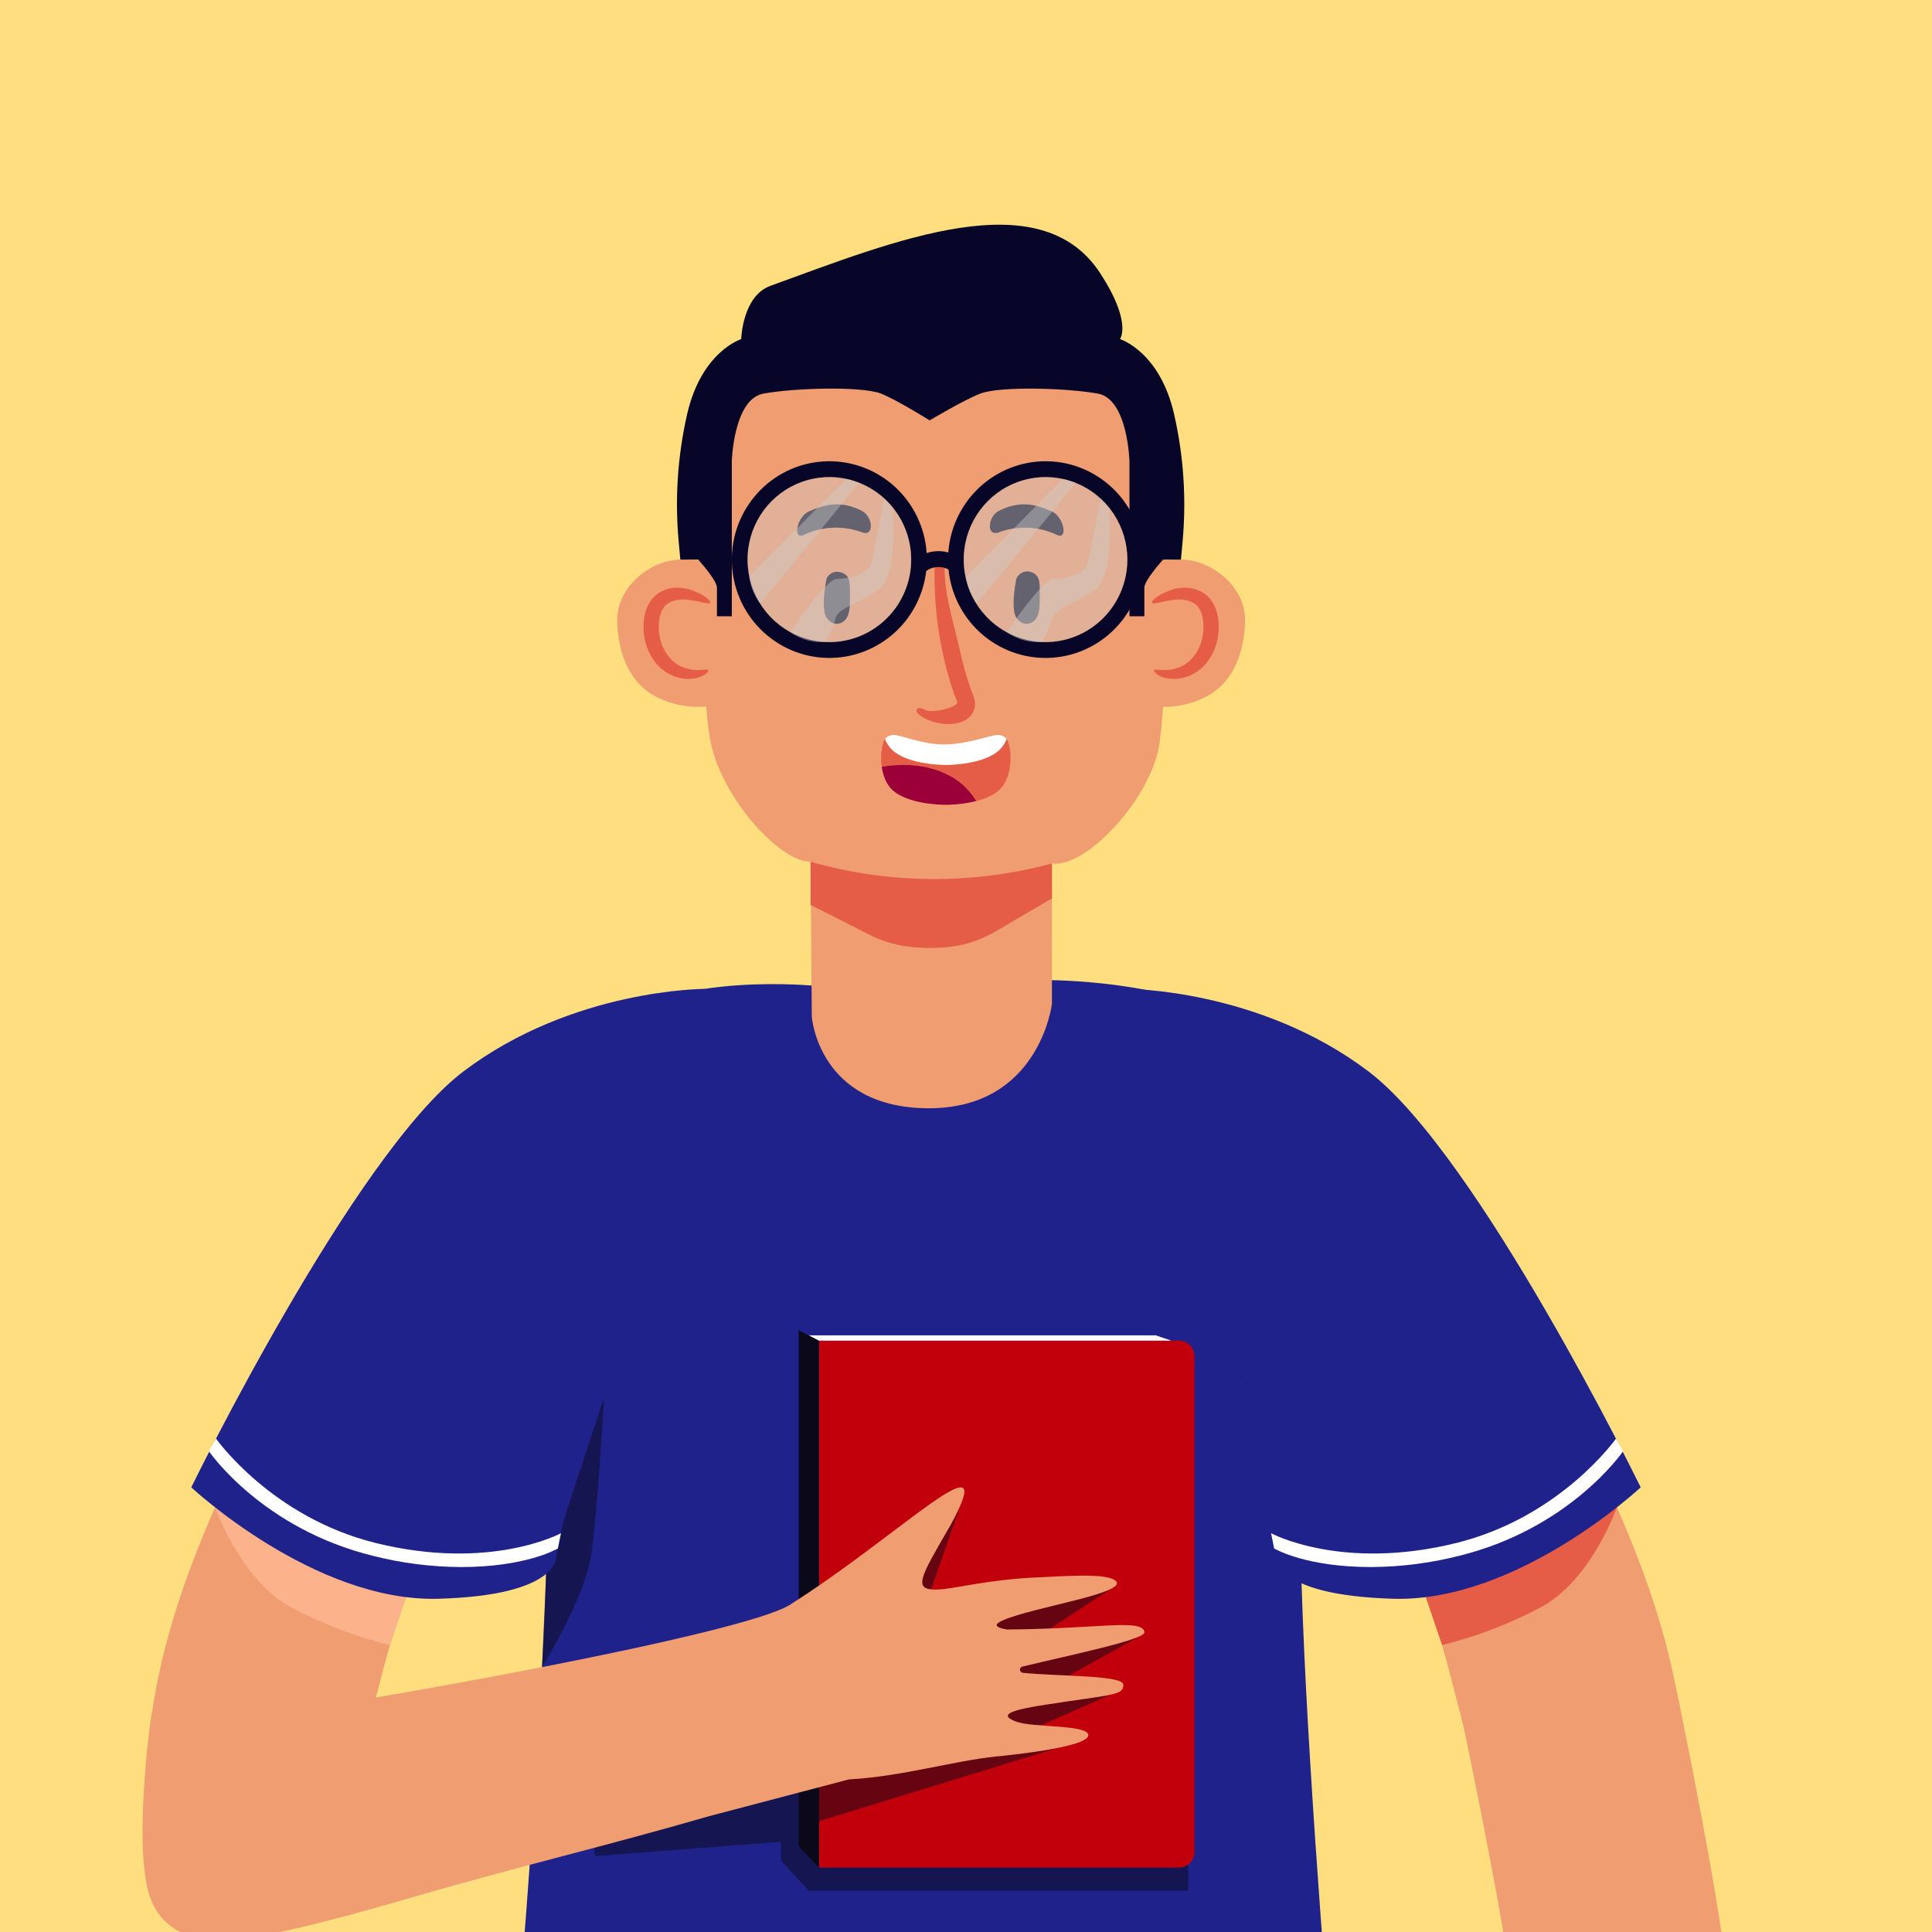 <svg width="174" height="174" viewBox="0 0 174 174" fill="none" xmlns="http://www.w3.org/2000/svg">
<rect x="0" y="0" width="174" height="174" fill="#808080" stroke="none"/>
<g clip-path="url(#clip0_682_1642)">
<path d="M184.614 -12.34H-20.614V202.801H184.614V-12.34Z" fill="#FFDE80"/>
<path d="M113.23 94.448C110.098 88.308 94.487 88.272 94.487 88.272L72.888 88.748C72.888 88.748 57.889 87.442 54.764 93.582C51.639 99.721 48.295 110.268 49.231 129.64C50.167 149.012 43.797 213.987 43.797 213.987H122.464C122.464 213.987 116.259 150.256 117.195 130.891C118.131 111.526 116.355 100.586 113.23 94.448Z" fill="#20228C"/>
<path d="M33.249 155.259C37.148 139.994 36.854 140.407 51.937 126.707C56.01 123.008 61.074 89.851 55.787 91.388C40.461 95.843 29.251 116.066 25.215 123.819C20.919 132.066 16.62 140.707 14.497 149.943C13.599 153.932 13.084 157.999 12.959 162.088H32.517C32.755 158.67 33.007 156.212 33.249 155.259Z" fill="#F09D71"/>
<path d="M13.658 154.372C13.658 154.372 11.812 166.926 13.658 171.254C15.505 175.583 21.14 174.79 21.14 174.79L27.377 160.159L13.658 154.372Z" fill="#F09D71"/>
<path d="M94.739 90.42C94.739 90.42 93.62 99.812 83.667 99.812C73.714 99.812 73.112 91.576 73.112 91.576L73.004 77.613C70.184 77.613 65.028 71.876 64.005 66.849C63.069 62.236 63.561 52.978 63.897 42.11C64.064 36.77 66.286 31.706 70.091 27.99C73.897 24.273 78.987 22.195 84.285 22.197H84.389C89.734 22.196 94.866 24.31 98.681 28.085C102.496 31.86 104.69 36.995 104.789 42.383C104.979 52.574 105.25 60.648 104.441 66.849C103.792 71.8 97.829 78.226 94.742 77.766L94.739 90.42Z" fill="#F09D71"/>
<path d="M73.004 77.613C80.057 79.621 87.514 79.686 94.6 77.803L94.739 77.766V80.912L89.724 83.851C88.426 84.626 86.98 85.115 85.48 85.284C84.229 85.414 82.968 85.401 81.72 85.246C80.507 85.084 79.329 84.714 78.24 84.151L73.001 81.493L73.004 77.613Z" fill="#E55C47"/>
<path d="M93.638 53.462C93.648 52.472 93.706 51.611 92.573 51.46C92.369 51.452 92.166 51.502 91.989 51.605C91.812 51.709 91.668 51.86 91.572 52.042C91.543 52.102 91.522 52.165 91.51 52.23C91.353 53.17 91.184 54.244 91.365 55.192C91.52 55.995 92.409 56.508 93.105 55.936C93.74 55.415 93.631 54.216 93.638 53.462Z" fill="#1E1B2E"/>
<path d="M76.542 53.462C76.552 52.472 76.594 51.642 75.462 51.491C75.262 51.479 75.064 51.524 74.889 51.621C74.715 51.719 74.572 51.865 74.477 52.042C74.447 52.102 74.426 52.165 74.414 52.23C74.257 53.17 74.089 54.244 74.27 55.192C74.424 55.995 75.314 56.508 76.01 55.936C76.645 55.415 76.535 54.216 76.542 53.462Z" fill="#1E1B2E"/>
<path d="M72.403 48.168C73.22 47.782 74.106 47.563 75.008 47.526C75.911 47.489 76.811 47.634 77.657 47.952C78.762 48.344 78.637 46.505 77.591 45.992C75.756 45.096 74.428 45.357 72.836 46.066C71.769 46.544 71.352 48.666 72.403 48.172V48.168Z" fill="#1E1B2E"/>
<path d="M95.177 48.168C94.36 47.782 93.474 47.563 92.572 47.526C91.669 47.489 90.769 47.634 89.922 47.952C88.818 48.344 88.943 46.505 89.989 45.992C91.826 45.096 93.152 45.357 94.744 46.066C95.812 46.544 96.23 48.666 95.177 48.172V48.168Z" fill="#1E1B2E"/>
<path d="M84.176 51.169C84.109 54.316 84.491 57.458 85.31 60.496C85.508 61.222 85.731 61.936 85.977 62.638C86.189 63.233 86.406 63.266 85.933 63.556C85.399 63.882 83.845 64.221 83.283 63.924C82.547 63.529 82.328 63.994 82.761 64.356C84.057 65.43 87.266 65.759 87.776 63.758C87.936 63.128 87.602 62.561 87.403 61.982C87.023 60.884 86.708 59.764 86.459 58.629C85.91 56.172 85.067 53.628 85.067 51.116C85.067 50.082 84.184 50.154 84.167 51.172L84.176 51.169Z" fill="#E55C47"/>
<path d="M90.662 66.549C90.538 66.862 90.362 67.151 90.14 67.403C89.176 68.472 87.008 68.844 85.409 68.884H84.957C83.365 68.844 81.188 68.472 80.224 67.403C80.002 67.151 79.826 66.862 79.702 66.549C79.664 66.597 79.632 66.65 79.608 66.707C79.356 67.463 79.289 68.269 79.413 69.056C80.779 68.825 83.067 68.681 85.183 69.691C86.323 70.209 87.279 71.066 87.922 72.148C88.819 71.916 89.642 71.551 90.14 71C91.135 69.905 91.184 67.777 90.756 66.709C90.733 66.651 90.701 66.597 90.662 66.549Z" fill="#E55C47"/>
<path d="M84.957 68.884H85.409C87 68.844 89.176 68.472 90.14 67.403C90.362 67.151 90.539 66.862 90.662 66.549C90.553 66.423 90.415 66.326 90.26 66.265C90.105 66.204 89.939 66.181 89.773 66.198C89.1 66.242 87.033 67.047 85.009 67.047C83.095 67.047 81.228 66.24 80.591 66.198C80.426 66.181 80.259 66.204 80.105 66.265C79.95 66.326 79.812 66.423 79.702 66.549C79.826 66.862 80.002 67.151 80.224 67.403C81.188 68.472 83.365 68.844 84.957 68.884Z" fill="white"/>
<path d="M85.183 69.692C83.065 68.681 80.779 68.825 79.413 69.056C79.517 69.786 79.772 70.5 80.224 70.999C81.188 72.067 83.365 72.437 84.957 72.48H85.409C86.256 72.459 87.098 72.347 87.922 72.146C87.279 71.065 86.323 70.209 85.183 69.692Z" fill="#9C0038"/>
<path d="M101.094 62.733C100.443 52.642 99.771 55.428 100.653 52.977C101.417 50.858 103.806 50.377 106.435 50.398C109.065 50.419 112.23 52.812 112.134 56.002C112.056 58.592 111.186 61.25 108.924 62.584C106.662 63.917 103.771 63.959 101.332 63.003" fill="#F09D71"/>
<path d="M103.942 60.357C104.039 60.171 104.845 60.554 105.999 60.166C107.166 59.857 108.336 58.503 108.383 56.636C108.423 55.715 108.198 54.881 107.73 54.474C107.262 54.067 106.512 53.948 105.91 53.999C104.675 54.134 103.822 54.485 103.731 54.278C103.681 54.144 104.271 53.502 105.741 53.05C106.475 52.874 107.54 52.797 108.536 53.504C109.526 54.264 109.813 55.562 109.754 56.688C109.725 57.816 109.32 58.902 108.605 59.77C107.995 60.498 107.141 60.975 106.206 61.11C104.575 61.315 103.801 60.462 103.944 60.359" fill="#E55C47"/>
<path d="M66.617 62.733C67.268 52.642 67.94 55.428 67.058 52.977C66.294 50.858 63.905 50.377 61.276 50.398C58.646 50.419 55.492 52.812 55.584 56.002C55.661 58.592 56.532 61.25 58.789 62.584C61.046 63.917 63.941 63.959 66.381 63.003" fill="#F09D71"/>
<path d="M63.776 60.357C63.679 60.171 62.873 60.554 61.719 60.166C60.552 59.857 59.383 58.503 59.336 56.636C59.295 55.715 59.52 54.881 59.986 54.474C60.453 54.067 61.213 53.948 61.808 53.999C63.044 54.134 63.896 54.485 63.986 54.278C64.037 54.144 63.447 53.502 61.977 53.05C61.243 52.874 60.178 52.797 59.182 53.504C58.192 54.264 57.905 55.562 57.964 56.688C57.993 57.816 58.398 58.902 59.113 59.77C59.723 60.498 60.577 60.975 61.512 61.11C63.143 61.315 63.917 60.462 63.774 60.359" fill="#E55C47"/>
<path d="M94.163 41.541C91.945 41.544 89.81 42.392 88.186 43.916C86.562 45.439 85.569 47.526 85.406 49.756C84.765 49.578 84.086 49.598 83.457 49.812C83.308 47.538 82.294 45.41 80.629 43.87C78.963 42.329 76.772 41.496 74.512 41.543C72.252 41.59 70.097 42.513 68.496 44.121C66.894 45.729 65.969 47.898 65.912 50.176C65.855 52.455 66.672 54.668 68.192 56.354C69.712 58.041 71.818 59.072 74.073 59.233C76.328 59.394 78.557 58.672 80.297 57.218C82.037 55.764 83.155 53.689 83.417 51.425C83.706 51.215 84.047 51.091 84.402 51.068C84.757 51.044 85.112 51.122 85.425 51.292C85.596 52.997 86.254 54.615 87.32 55.95C88.385 57.285 89.811 58.28 91.426 58.814C93.041 59.349 94.775 59.399 96.418 58.959C98.06 58.519 99.541 57.608 100.68 56.337C101.82 55.066 102.569 53.488 102.837 51.796C103.105 50.104 102.881 48.369 102.191 46.803C101.501 45.237 100.376 43.906 98.951 42.972C97.526 42.038 95.863 41.541 94.163 41.541ZM74.694 57.829C73.237 57.829 71.812 57.393 70.6 56.577C69.389 55.76 68.444 54.6 67.886 53.242C67.329 51.884 67.183 50.39 67.467 48.949C67.751 47.508 68.453 46.184 69.484 45.144C70.514 44.105 71.827 43.397 73.257 43.111C74.686 42.824 76.168 42.971 77.514 43.534C78.861 44.096 80.012 45.048 80.821 46.27C81.631 47.492 82.063 48.929 82.063 50.398C82.061 52.368 81.284 54.257 79.902 55.65C78.521 57.043 76.648 57.827 74.694 57.829ZM94.163 57.829C92.706 57.829 91.281 57.393 90.069 56.577C88.858 55.76 87.913 54.6 87.355 53.242C86.797 51.884 86.652 50.39 86.936 48.949C87.22 47.508 87.922 46.184 88.953 45.144C89.983 44.105 91.296 43.397 92.726 43.111C94.155 42.824 95.637 42.971 96.983 43.534C98.33 44.096 99.481 45.048 100.29 46.27C101.1 47.492 101.532 48.929 101.532 50.398C101.53 52.368 100.753 54.257 99.371 55.65C97.99 57.043 96.117 57.827 94.163 57.829Z" fill="#070628"/>
<g style="mix-blend-mode:color-dodge" opacity="0.4">
<path d="M74.694 57.829C73.237 57.829 71.812 57.393 70.6 56.577C69.388 55.76 68.444 54.6 67.886 53.242C67.328 51.884 67.183 50.39 67.467 48.949C67.751 47.507 68.453 46.183 69.484 45.144C70.514 44.105 71.827 43.397 73.257 43.111C74.686 42.824 76.168 42.971 77.514 43.533C78.861 44.096 80.011 45.048 80.821 46.27C81.631 47.492 82.063 48.929 82.063 50.398C82.061 52.368 81.284 54.257 79.902 55.65C78.521 57.043 76.648 57.827 74.694 57.829Z" fill="#CCCCCC"/>
</g>
<g style="mix-blend-mode:color-dodge" opacity="0.4">
<path d="M94.163 57.829C92.705 57.829 91.281 57.393 90.069 56.577C88.857 55.76 87.913 54.6 87.355 53.242C86.797 51.884 86.651 50.39 86.936 48.949C87.22 47.507 87.922 46.183 88.952 45.144C89.983 44.105 91.296 43.397 92.725 43.111C94.155 42.824 95.636 42.971 96.983 43.533C98.329 44.096 99.48 45.048 100.29 46.27C101.1 47.492 101.532 48.929 101.532 50.398C101.529 52.368 100.752 54.257 99.371 55.65C97.99 57.043 96.117 57.827 94.163 57.829Z" fill="#CCCCCC"/>
</g>
<g style="mix-blend-mode:color-dodge" opacity="0.4">
<path d="M90.662 56.934C90.662 56.934 93.9 52.139 94.838 52.139C95.776 52.139 97.686 51.746 97.96 50.723C98.233 49.7 99.106 44.891 99.106 44.891L99.888 45.721C99.888 45.721 100.38 51.667 98.779 52.965C97.178 54.264 94.995 54.697 94.76 55.66C94.525 56.623 93.86 57.822 93.86 57.822C92.723 57.921 91.588 57.606 90.662 56.934Z" fill="#CCCCCC"/>
</g>
<g style="mix-blend-mode:color-dodge" opacity="0.4">
<path d="M71.165 56.934C71.165 56.934 74.403 52.139 75.341 52.139C76.279 52.139 78.189 51.746 78.463 50.723C78.736 49.7 79.609 44.891 79.609 44.891L80.391 45.721C80.391 45.721 80.883 51.667 79.282 52.965C77.681 54.264 75.498 54.697 75.263 55.66C75.028 56.623 74.363 57.822 74.363 57.822C73.226 57.921 72.091 57.606 71.165 56.934Z" fill="#CCCCCC"/>
</g>
<g style="mix-blend-mode:color-dodge" opacity="0.4">
<path d="M77.379 43.48L68.465 54.358C67.908 53.657 67.566 52.807 67.481 51.912L76.224 43.127C76.224 43.127 77.122 43.374 77.379 43.48Z" fill="#CCCCCC"/>
</g>
<g style="mix-blend-mode:color-dodge" opacity="0.4">
<path d="M96.89 43.48L87.978 54.358C87.423 53.657 87.083 52.807 87 51.914L95.743 43.129C95.743 43.129 96.633 43.374 96.89 43.48Z" fill="#CCCCCC"/>
</g>
<path opacity="0.5" d="M53.6 167.169L70.337 165.872V167.578L72.842 170.283H107.021V152.439L64.172 156.75L53.25 164.307L53.6 167.169Z" fill="#0A0819"/>
<path d="M73.755 120.74H106.185C106.554 120.74 106.908 120.888 107.169 121.151C107.43 121.415 107.577 121.772 107.577 122.144V166.798C107.577 167.17 107.43 167.527 107.169 167.79C106.908 168.053 106.554 168.201 106.185 168.201H73.755V120.74Z" fill="#C2000B"/>
<path d="M73.754 120.74L71.931 119.787V166.295L73.754 168.188V120.74Z" fill="#0A0819"/>
<path d="M71.931 119.787H104.051C104.302 119.787 104.542 119.887 104.719 120.066C104.896 120.245 104.996 120.487 104.996 120.74H73.754L71.931 119.787Z" fill="#20228C"/>
<path d="M72.843 120.263H104.084L105.489 120.74H73.754L72.843 120.263Z" fill="white"/>
<path opacity="0.5" d="M73.754 164.02L97.683 156.677L92.456 155.949L101.048 152.17H93.997L102.915 147.206L93.251 147.529L100.437 142.851L83.39 144.464L86.514 135.531L73.518 148.982L73.754 164.02Z" fill="#0A0819"/>
<path d="M21.132 174.789C26.606 173.875 31.956 172.382 37.503 170.768C46.609 168.12 54.729 166.218 63.842 163.574L76.452 160.258C81.2 160.002 85.901 158.581 89.754 158.188C89.754 158.188 98.092 157.438 98.015 156.258C97.953 155.3 92.969 155.608 91.508 155.052C90.201 154.543 90.338 154.103 94.269 153.515C100.109 152.603 101.177 152.717 101.174 151.74C101.174 150.848 95.395 150.996 92.113 150.653C92.046 150.647 91.983 150.616 91.936 150.566C91.889 150.516 91.862 150.451 91.86 150.383C91.857 150.314 91.879 150.247 91.922 150.194C91.965 150.141 92.025 150.105 92.092 150.094C96.693 148.985 103.201 147.658 103.072 146.986C102.84 145.758 99.105 146.697 90.683 146.755C89.475 146.55 89.562 146.253 90.372 145.909C93.11 144.739 101.347 143.514 100.535 142.44C99.914 141.619 95.811 141.961 93.481 142.061C89.021 142.237 85.947 143.114 84.41 143.158C82.169 143.207 82.813 142.168 85.637 137.305C90.212 128.899 81.113 138.224 71.131 144.535C66.922 147.197 32.503 153.447 17.232 155.468L21.132 174.789Z" fill="#F09D71"/>
<path d="M105.743 37.307C104.45 31.643 100.871 30.541 100.871 30.541C100.871 30.541 101.996 29.041 99.066 24.576C93.639 16.305 80.575 21.681 69.391 25.741C66.848 26.664 66.756 30.541 66.756 30.541C66.756 30.541 63.177 31.643 61.884 37.307C61.028 41.059 60.771 44.925 61.122 48.759L61.273 50.398H62.88C62.88 50.398 64.569 52.249 64.569 52.922V55.502H65.909V41.541C65.909 41.541 66.06 35.954 68.745 35.452C71.43 34.95 77.541 34.751 79.359 35.452C80.702 35.979 83.728 37.86 83.728 37.86C83.728 37.86 86.815 36.017 88.273 35.452C90.09 34.751 96.201 34.952 98.887 35.452C101.574 35.952 101.721 41.541 101.721 41.541V55.502H103.063V52.922C103.063 52.249 104.753 50.398 104.753 50.398H106.359L106.508 48.759C106.858 44.925 106.6 41.059 105.743 37.307Z" fill="#070628"/>
<path opacity="0.5" d="M49.182 141.751L54.402 125.85C54.402 125.85 53.847 135.987 53.243 140.014C52.64 144.041 48.813 150.147 48.813 150.147L49.182 141.751Z" fill="#0A0819"/>
<g style="mix-blend-mode:multiply">
<path d="M19.373 135.752C19.373 135.752 21.673 142.316 26.222 144.751C29.038 146.249 32.026 147.393 35.118 148.158L36.587 143.835L19.373 135.752Z" fill="#FCB38B"/>
</g>
<path d="M63.464 89.061C63.464 89.061 51.573 89.044 41.73 96.501C31.887 103.958 17.226 133.954 17.226 133.954C17.226 133.954 28.302 144.306 39.487 143.988C50.672 143.671 50.113 140.046 50.113 140.046L53.245 124.618C53.245 124.618 59.335 115.926 60.148 107.806C60.961 99.685 63.464 89.061 63.464 89.061Z" fill="#20228C"/>
<path d="M41.492 141.133C38.809 141.117 36.139 140.773 33.538 140.109C23.744 137.677 19.016 130.994 18.804 130.687L19.46 129.567C19.51 129.639 24.467 136.638 33.818 138.96C44.119 141.516 50.458 138.124 50.522 138.082L50.244 139.454C50.056 139.568 47.291 141.133 41.492 141.133Z" fill="white"/>
<path d="M131.747 155.259C127.847 139.994 128.141 140.407 113.061 126.707C108.987 123.008 103.922 89.851 109.208 91.388C124.536 95.843 135.747 116.066 139.782 123.819C144.076 132.066 148.376 140.707 150.499 149.943C151.442 154.05 155.256 173.291 155.402 177.314H135.844C135.606 173.889 131.99 156.212 131.747 155.259Z" fill="#F09D71"/>
<path d="M145.623 135.752C145.623 135.752 143.323 142.316 138.775 144.751C135.958 146.249 132.97 147.393 129.878 148.158L128.411 143.842L145.623 135.752Z" fill="#E55C47"/>
<path d="M101.532 89.061C101.532 89.061 113.425 89.044 123.267 96.508C133.108 103.972 147.764 133.954 147.764 133.954C147.764 133.954 136.687 144.306 125.504 143.988C114.321 143.671 114.878 140.046 114.878 140.046L111.746 124.618C111.746 124.618 105.656 115.926 104.842 107.806C104.027 99.685 101.532 89.061 101.532 89.061Z" fill="#20228C"/>
<path d="M123.506 141.133C126.188 141.117 128.859 140.773 131.46 140.109C141.254 137.677 145.98 130.994 146.194 130.687L145.536 129.567C145.486 129.639 140.528 136.638 131.178 138.96C120.877 141.516 114.54 138.124 114.474 138.082L114.752 139.454C114.942 139.568 117.705 141.133 123.506 141.133Z" fill="white"/>
</g>
<defs>
<clipPath id="clip0_682_1642">
<rect width="174" height="174" fill="white"/>
</clipPath>
</defs>
</svg>
